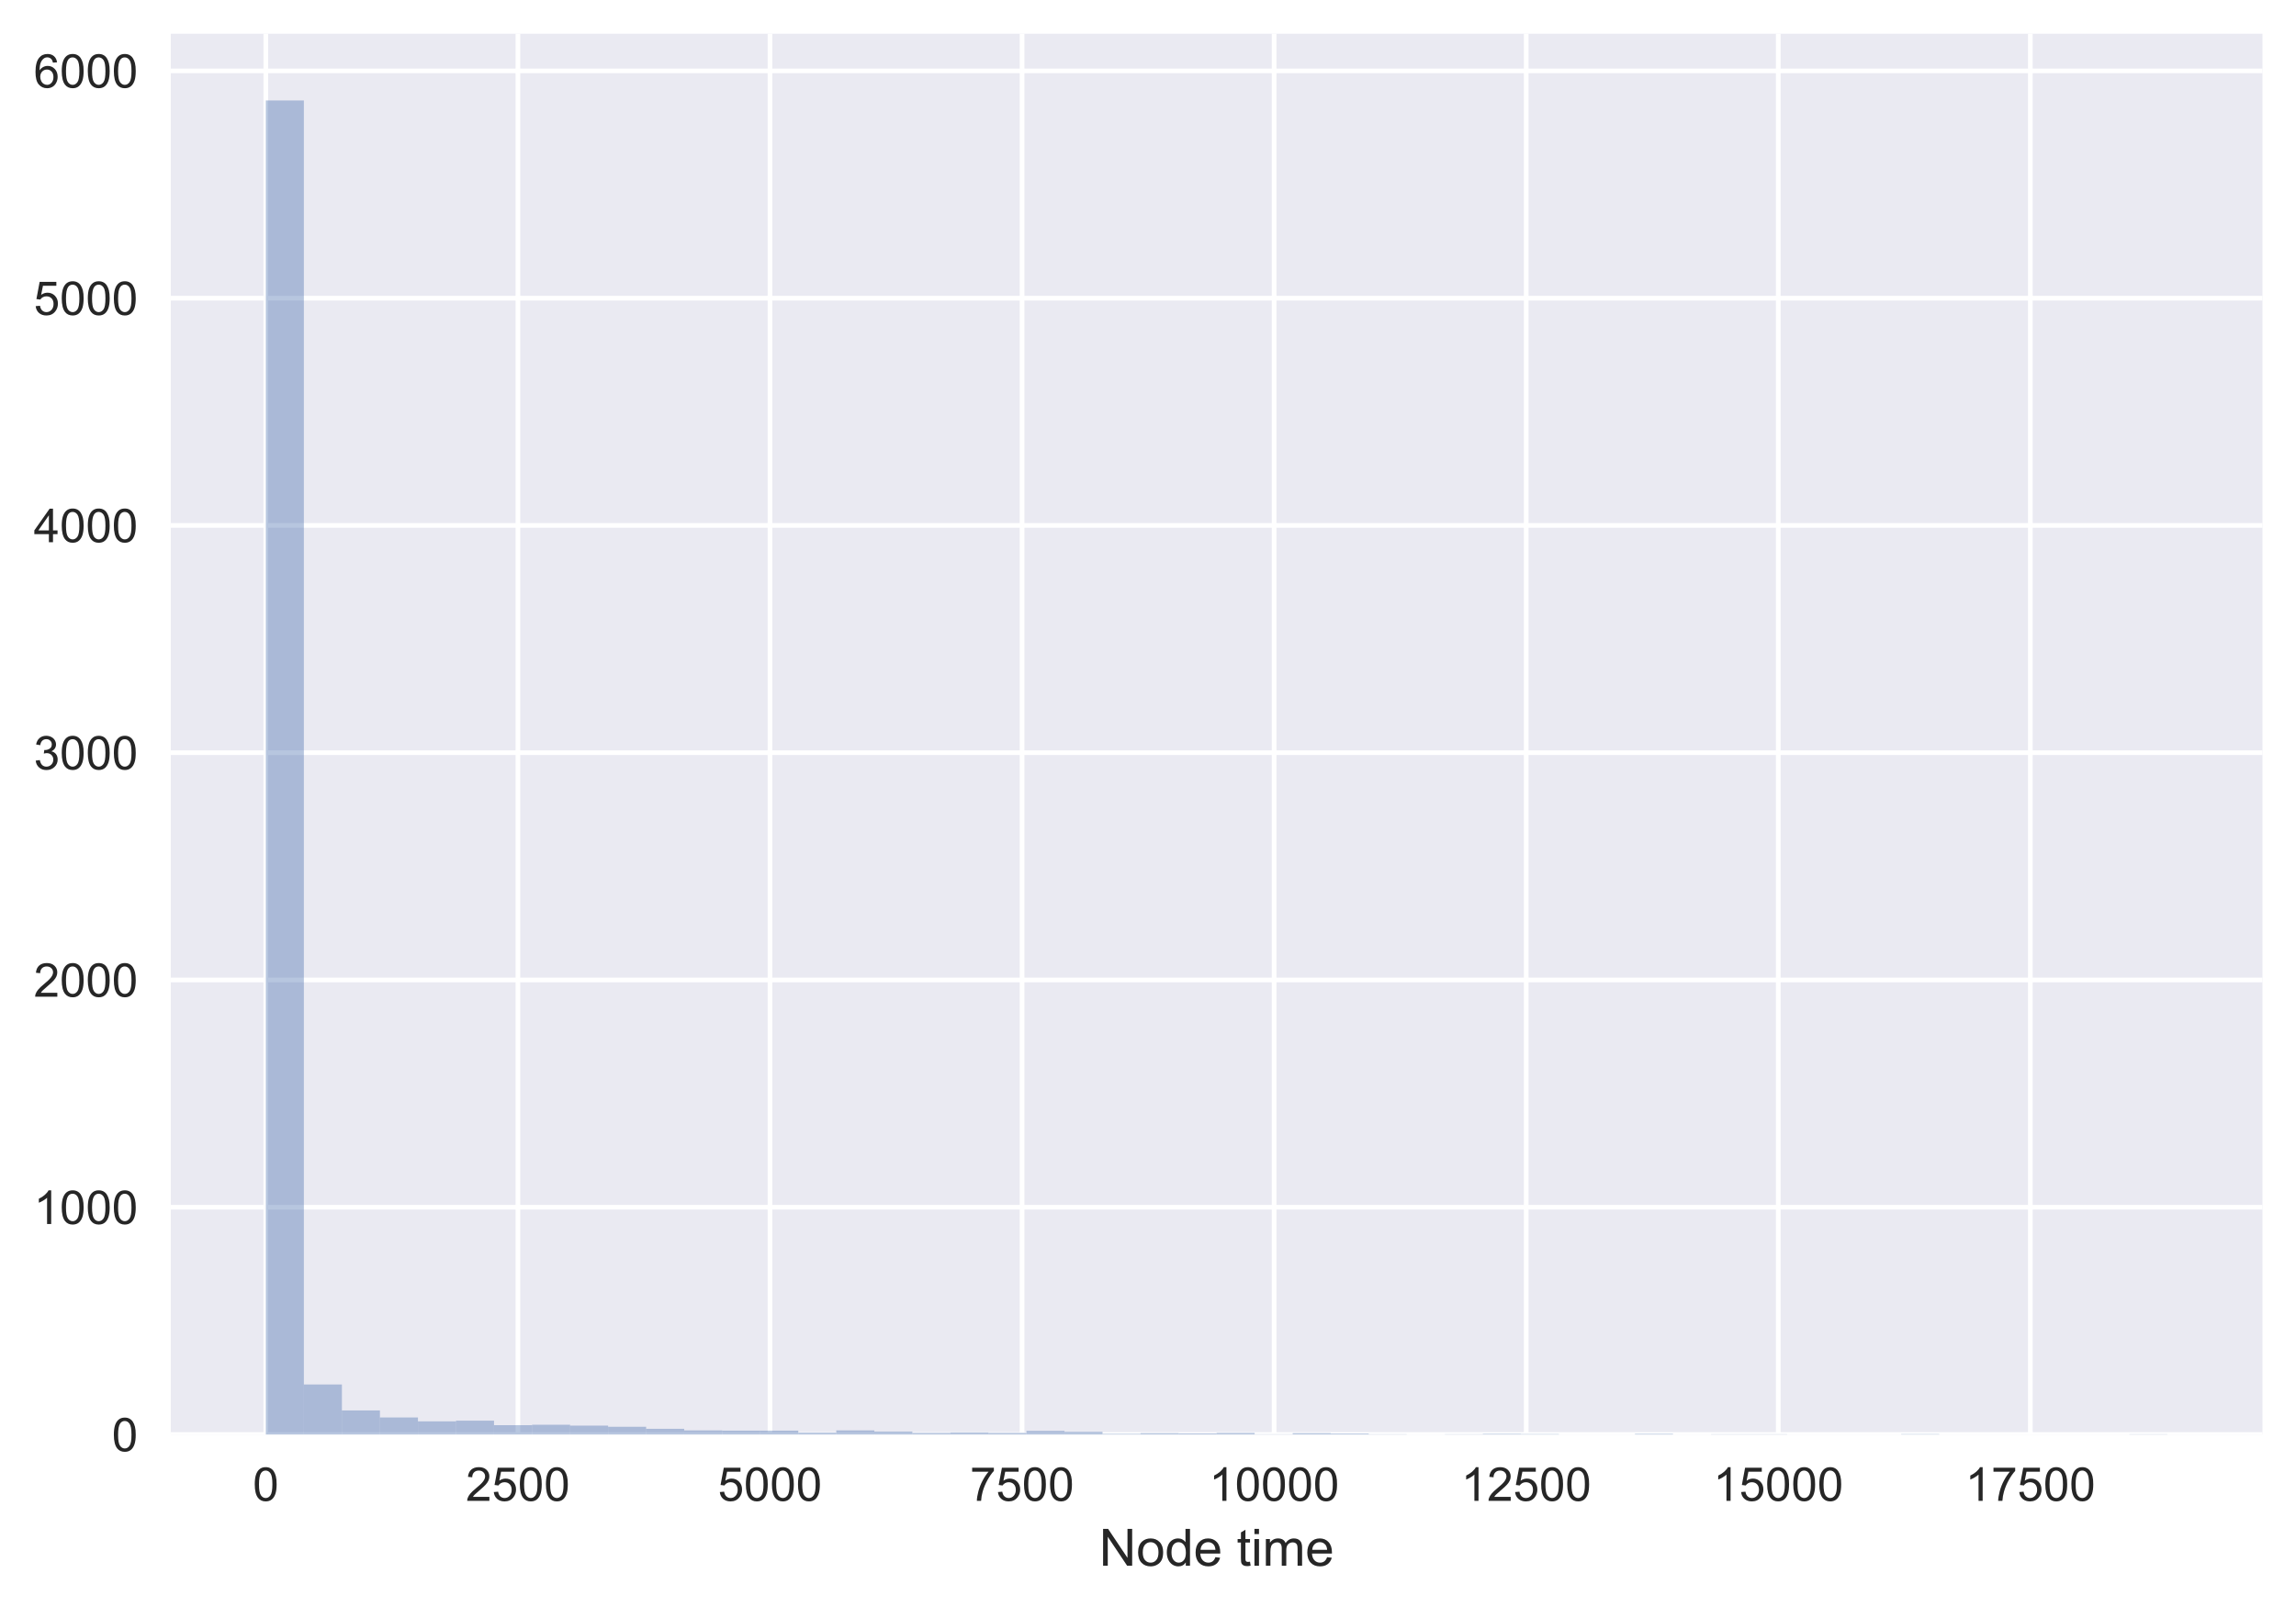 <?xml version="1.0" encoding="utf-8" standalone="no"?>
<!DOCTYPE svg PUBLIC "-//W3C//DTD SVG 1.1//EN"
  "http://www.w3.org/Graphics/SVG/1.1/DTD/svg11.dtd">
<!-- Created with matplotlib (http://matplotlib.org/) -->
<svg height="343pt" version="1.1" viewBox="0 0 490 343" width="490pt" xmlns="http://www.w3.org/2000/svg" xmlns:xlink="http://www.w3.org/1999/xlink">
 <defs>
  <style type="text/css">
*{stroke-linecap:butt;stroke-linejoin:round;}
  </style>
 </defs>
 <g id="figure_1">
  <g id="patch_1">
   <path d="M 0 343.585 
L 490.044 343.585 
L 490.044 0 
L 0 0 
z
" style="fill:#ffffff;"/>
  </g>
  <g id="axes_1">
   <g id="patch_2">
    <path d="M 36.444 306.18 
L 482.844 306.18 
L 482.844 7.2 
L 36.444 7.2 
z
" style="fill:#eaeaf2;"/>
   </g>
   <g id="matplotlib.axis_1">
    <g id="xtick_1">
     <g id="line2d_1">
      <path clip-path="url(#p81ad315845)" d="M 56.735 306.18 
L 56.735 7.2 
" style="fill:none;stroke:#ffffff;stroke-linecap:round;"/>
     </g>
     <g id="line2d_2"/>
     <g id="text_1">
      <!-- 0 -->
      <defs>
       <path d="M 4.156 35.297 
Q 4.156 48 6.766 55.734 
Q 9.375 63.484 14.516 67.672 
Q 19.672 71.875 27.484 71.875 
Q 33.25 71.875 37.594 69.547 
Q 41.938 67.234 44.766 62.859 
Q 47.609 58.5 49.219 52.219 
Q 50.828 45.953 50.828 35.297 
Q 50.828 22.703 48.234 14.969 
Q 45.656 7.234 40.5 3 
Q 35.359 -1.219 27.484 -1.219 
Q 17.141 -1.219 11.234 6.203 
Q 4.156 15.141 4.156 35.297 
z
M 13.188 35.297 
Q 13.188 17.672 17.312 11.828 
Q 21.438 6 27.484 6 
Q 33.547 6 37.672 11.859 
Q 41.797 17.719 41.797 35.297 
Q 41.797 52.984 37.672 58.781 
Q 33.547 64.594 27.391 64.594 
Q 21.344 64.594 17.719 59.469 
Q 13.188 52.938 13.188 35.297 
z
" id="ArialMT-30"/>
      </defs>
      <g style="fill:#262626;" transform="translate(53.954 320.338)scale(0.1 -0.1)">
       <use xlink:href="#ArialMT-30"/>
      </g>
     </g>
    </g>
    <g id="xtick_2">
     <g id="line2d_3">
      <path clip-path="url(#p81ad315845)" d="M 110.53 306.18 
L 110.53 7.2 
" style="fill:none;stroke:#ffffff;stroke-linecap:round;"/>
     </g>
     <g id="line2d_4"/>
     <g id="text_2">
      <!-- 2500 -->
      <defs>
       <path d="M 50.344 8.453 
L 50.344 0 
L 3.031 0 
Q 2.938 3.172 4.047 6.109 
Q 5.859 10.938 9.828 15.625 
Q 13.812 20.312 21.344 26.469 
Q 33.016 36.031 37.109 41.625 
Q 41.219 47.219 41.219 52.203 
Q 41.219 57.422 37.469 61 
Q 33.734 64.594 27.734 64.594 
Q 21.391 64.594 17.578 60.781 
Q 13.766 56.984 13.719 50.25 
L 4.688 51.172 
Q 5.609 61.281 11.656 66.578 
Q 17.719 71.875 27.938 71.875 
Q 38.234 71.875 44.234 66.156 
Q 50.25 60.453 50.25 52 
Q 50.25 47.703 48.484 43.547 
Q 46.734 39.406 42.656 34.812 
Q 38.578 30.219 29.109 22.219 
Q 21.188 15.578 18.938 13.203 
Q 16.703 10.844 15.234 8.453 
z
" id="ArialMT-32"/>
       <path d="M 4.156 18.75 
L 13.375 19.531 
Q 14.406 12.797 18.141 9.391 
Q 21.875 6 27.156 6 
Q 33.5 6 37.891 10.781 
Q 42.281 15.578 42.281 23.484 
Q 42.281 31 38.062 35.344 
Q 33.844 39.703 27 39.703 
Q 22.75 39.703 19.328 37.766 
Q 15.922 35.844 13.969 32.766 
L 5.719 33.844 
L 12.641 70.609 
L 48.25 70.609 
L 48.25 62.203 
L 19.672 62.203 
L 15.828 42.969 
Q 22.266 47.469 29.344 47.469 
Q 38.719 47.469 45.156 40.969 
Q 51.609 34.469 51.609 24.266 
Q 51.609 14.547 45.953 7.469 
Q 39.062 -1.219 27.156 -1.219 
Q 17.391 -1.219 11.203 4.25 
Q 5.031 9.719 4.156 18.75 
z
" id="ArialMT-35"/>
      </defs>
      <g style="fill:#262626;" transform="translate(99.408 320.338)scale(0.1 -0.1)">
       <use xlink:href="#ArialMT-32"/>
       <use x="55.615" xlink:href="#ArialMT-35"/>
       <use x="111.23" xlink:href="#ArialMT-30"/>
       <use x="166.846" xlink:href="#ArialMT-30"/>
      </g>
     </g>
    </g>
    <g id="xtick_3">
     <g id="line2d_5">
      <path clip-path="url(#p81ad315845)" d="M 164.326 306.18 
L 164.326 7.2 
" style="fill:none;stroke:#ffffff;stroke-linecap:round;"/>
     </g>
     <g id="line2d_6"/>
     <g id="text_3">
      <!-- 5000 -->
      <g style="fill:#262626;" transform="translate(153.204 320.338)scale(0.1 -0.1)">
       <use xlink:href="#ArialMT-35"/>
       <use x="55.615" xlink:href="#ArialMT-30"/>
       <use x="111.23" xlink:href="#ArialMT-30"/>
       <use x="166.846" xlink:href="#ArialMT-30"/>
      </g>
     </g>
    </g>
    <g id="xtick_4">
     <g id="line2d_7">
      <path clip-path="url(#p81ad315845)" d="M 218.122 306.18 
L 218.122 7.2 
" style="fill:none;stroke:#ffffff;stroke-linecap:round;"/>
     </g>
     <g id="line2d_8"/>
     <g id="text_4">
      <!-- 7500 -->
      <defs>
       <path d="M 4.734 62.203 
L 4.734 70.656 
L 51.078 70.656 
L 51.078 63.812 
Q 44.234 56.547 37.516 44.484 
Q 30.812 32.422 27.156 19.672 
Q 24.516 10.688 23.781 0 
L 14.75 0 
Q 14.891 8.453 18.062 20.406 
Q 21.234 32.375 27.172 43.484 
Q 33.109 54.594 39.797 62.203 
z
" id="ArialMT-37"/>
      </defs>
      <g style="fill:#262626;" transform="translate(207 320.338)scale(0.1 -0.1)">
       <use xlink:href="#ArialMT-37"/>
       <use x="55.615" xlink:href="#ArialMT-35"/>
       <use x="111.23" xlink:href="#ArialMT-30"/>
       <use x="166.846" xlink:href="#ArialMT-30"/>
      </g>
     </g>
    </g>
    <g id="xtick_5">
     <g id="line2d_9">
      <path clip-path="url(#p81ad315845)" d="M 271.917 306.18 
L 271.917 7.2 
" style="fill:none;stroke:#ffffff;stroke-linecap:round;"/>
     </g>
     <g id="line2d_10"/>
     <g id="text_5">
      <!-- 10000 -->
      <defs>
       <path d="M 37.25 0 
L 28.469 0 
L 28.469 56 
Q 25.297 52.984 20.141 49.953 
Q 14.984 46.922 10.891 45.406 
L 10.891 53.906 
Q 18.266 57.375 23.781 62.297 
Q 29.297 67.234 31.594 71.875 
L 37.25 71.875 
z
" id="ArialMT-31"/>
      </defs>
      <g style="fill:#262626;" transform="translate(258.015 320.338)scale(0.1 -0.1)">
       <use xlink:href="#ArialMT-31"/>
       <use x="55.615" xlink:href="#ArialMT-30"/>
       <use x="111.23" xlink:href="#ArialMT-30"/>
       <use x="166.846" xlink:href="#ArialMT-30"/>
       <use x="222.461" xlink:href="#ArialMT-30"/>
      </g>
     </g>
    </g>
    <g id="xtick_6">
     <g id="line2d_11">
      <path clip-path="url(#p81ad315845)" d="M 325.713 306.18 
L 325.713 7.2 
" style="fill:none;stroke:#ffffff;stroke-linecap:round;"/>
     </g>
     <g id="line2d_12"/>
     <g id="text_6">
      <!-- 12500 -->
      <g style="fill:#262626;" transform="translate(311.811 320.338)scale(0.1 -0.1)">
       <use xlink:href="#ArialMT-31"/>
       <use x="55.615" xlink:href="#ArialMT-32"/>
       <use x="111.23" xlink:href="#ArialMT-35"/>
       <use x="166.846" xlink:href="#ArialMT-30"/>
       <use x="222.461" xlink:href="#ArialMT-30"/>
      </g>
     </g>
    </g>
    <g id="xtick_7">
     <g id="line2d_13">
      <path clip-path="url(#p81ad315845)" d="M 379.509 306.18 
L 379.509 7.2 
" style="fill:none;stroke:#ffffff;stroke-linecap:round;"/>
     </g>
     <g id="line2d_14"/>
     <g id="text_7">
      <!-- 15000 -->
      <g style="fill:#262626;" transform="translate(365.606 320.338)scale(0.1 -0.1)">
       <use xlink:href="#ArialMT-31"/>
       <use x="55.615" xlink:href="#ArialMT-35"/>
       <use x="111.23" xlink:href="#ArialMT-30"/>
       <use x="166.846" xlink:href="#ArialMT-30"/>
       <use x="222.461" xlink:href="#ArialMT-30"/>
      </g>
     </g>
    </g>
    <g id="xtick_8">
     <g id="line2d_15">
      <path clip-path="url(#p81ad315845)" d="M 433.304 306.18 
L 433.304 7.2 
" style="fill:none;stroke:#ffffff;stroke-linecap:round;"/>
     </g>
     <g id="line2d_16"/>
     <g id="text_8">
      <!-- 17500 -->
      <g style="fill:#262626;" transform="translate(419.402 320.338)scale(0.1 -0.1)">
       <use xlink:href="#ArialMT-31"/>
       <use x="55.615" xlink:href="#ArialMT-37"/>
       <use x="111.23" xlink:href="#ArialMT-35"/>
       <use x="166.846" xlink:href="#ArialMT-30"/>
       <use x="222.461" xlink:href="#ArialMT-30"/>
      </g>
     </g>
    </g>
    <g id="text_9">
     <!-- Node time -->
     <defs>
      <path d="M 7.625 0 
L 7.625 71.578 
L 17.328 71.578 
L 54.938 15.375 
L 54.938 71.578 
L 64.016 71.578 
L 64.016 0 
L 54.297 0 
L 16.703 56.25 
L 16.703 0 
z
" id="ArialMT-4e"/>
      <path d="M 3.328 25.922 
Q 3.328 40.328 11.328 47.266 
Q 18.016 53.031 27.641 53.031 
Q 38.328 53.031 45.109 46.016 
Q 51.906 39.016 51.906 26.656 
Q 51.906 16.656 48.906 10.906 
Q 45.906 5.172 40.156 2 
Q 34.422 -1.172 27.641 -1.172 
Q 16.75 -1.172 10.031 5.812 
Q 3.328 12.797 3.328 25.922 
z
M 12.359 25.922 
Q 12.359 15.969 16.703 11.016 
Q 21.047 6.062 27.641 6.062 
Q 34.188 6.062 38.531 11.031 
Q 42.875 16.016 42.875 26.219 
Q 42.875 35.844 38.5 40.797 
Q 34.125 45.75 27.641 45.75 
Q 21.047 45.75 16.703 40.812 
Q 12.359 35.891 12.359 25.922 
z
" id="ArialMT-6f"/>
      <path d="M 40.234 0 
L 40.234 6.547 
Q 35.297 -1.172 25.734 -1.172 
Q 19.531 -1.172 14.328 2.25 
Q 9.125 5.672 6.266 11.797 
Q 3.422 17.922 3.422 25.875 
Q 3.422 33.641 6 39.969 
Q 8.594 46.297 13.766 49.656 
Q 18.953 53.031 25.344 53.031 
Q 30.031 53.031 33.688 51.047 
Q 37.359 49.078 39.656 45.906 
L 39.656 71.578 
L 48.391 71.578 
L 48.391 0 
z
M 12.453 25.875 
Q 12.453 15.922 16.641 10.984 
Q 20.844 6.062 26.562 6.062 
Q 32.328 6.062 36.344 10.766 
Q 40.375 15.484 40.375 25.141 
Q 40.375 35.797 36.266 40.766 
Q 32.172 45.75 26.172 45.75 
Q 20.312 45.75 16.375 40.969 
Q 12.453 36.188 12.453 25.875 
z
" id="ArialMT-64"/>
      <path d="M 42.094 16.703 
L 51.172 15.578 
Q 49.031 7.625 43.219 3.219 
Q 37.406 -1.172 28.375 -1.172 
Q 17 -1.172 10.328 5.828 
Q 3.656 12.844 3.656 25.484 
Q 3.656 38.578 10.391 45.797 
Q 17.141 53.031 27.875 53.031 
Q 38.281 53.031 44.875 45.953 
Q 51.469 38.875 51.469 26.031 
Q 51.469 25.25 51.422 23.688 
L 12.75 23.688 
Q 13.234 15.141 17.578 10.594 
Q 21.922 6.062 28.422 6.062 
Q 33.25 6.062 36.672 8.594 
Q 40.094 11.141 42.094 16.703 
z
M 13.234 30.906 
L 42.188 30.906 
Q 41.609 37.453 38.875 40.719 
Q 34.672 45.797 27.984 45.797 
Q 21.922 45.797 17.797 41.75 
Q 13.672 37.703 13.234 30.906 
z
" id="ArialMT-65"/>
      <path id="ArialMT-20"/>
      <path d="M 25.781 7.859 
L 27.047 0.094 
Q 23.344 -0.688 20.406 -0.688 
Q 15.625 -0.688 12.984 0.828 
Q 10.359 2.344 9.281 4.812 
Q 8.203 7.281 8.203 15.188 
L 8.203 45.016 
L 1.766 45.016 
L 1.766 51.859 
L 8.203 51.859 
L 8.203 64.703 
L 16.938 69.969 
L 16.938 51.859 
L 25.781 51.859 
L 25.781 45.016 
L 16.938 45.016 
L 16.938 14.703 
Q 16.938 10.938 17.406 9.859 
Q 17.875 8.797 18.922 8.156 
Q 19.969 7.516 21.922 7.516 
Q 23.391 7.516 25.781 7.859 
z
" id="ArialMT-74"/>
      <path d="M 6.641 61.469 
L 6.641 71.578 
L 15.438 71.578 
L 15.438 61.469 
z
M 6.641 0 
L 6.641 51.859 
L 15.438 51.859 
L 15.438 0 
z
" id="ArialMT-69"/>
      <path d="M 6.594 0 
L 6.594 51.859 
L 14.453 51.859 
L 14.453 44.578 
Q 16.891 48.391 20.938 50.703 
Q 25 53.031 30.172 53.031 
Q 35.938 53.031 39.625 50.641 
Q 43.312 48.25 44.828 43.953 
Q 50.984 53.031 60.844 53.031 
Q 68.562 53.031 72.703 48.75 
Q 76.859 44.484 76.859 35.594 
L 76.859 0 
L 68.109 0 
L 68.109 32.672 
Q 68.109 37.938 67.25 40.25 
Q 66.406 42.578 64.156 43.984 
Q 61.922 45.406 58.891 45.406 
Q 53.422 45.406 49.797 41.766 
Q 46.188 38.141 46.188 30.125 
L 46.188 0 
L 37.406 0 
L 37.406 33.688 
Q 37.406 39.547 35.25 42.469 
Q 33.109 45.406 28.219 45.406 
Q 24.516 45.406 21.359 43.453 
Q 18.219 41.5 16.797 37.734 
Q 15.375 33.984 15.375 26.906 
L 15.375 0 
z
" id="ArialMT-6d"/>
     </defs>
     <g style="fill:#262626;" transform="translate(234.578 334.199)scale(0.11 -0.11)">
      <use xlink:href="#ArialMT-4e"/>
      <use x="72.217" xlink:href="#ArialMT-6f"/>
      <use x="127.832" xlink:href="#ArialMT-64"/>
      <use x="183.447" xlink:href="#ArialMT-65"/>
      <use x="239.062" xlink:href="#ArialMT-20"/>
      <use x="266.846" xlink:href="#ArialMT-74"/>
      <use x="294.629" xlink:href="#ArialMT-69"/>
      <use x="316.846" xlink:href="#ArialMT-6d"/>
      <use x="400.146" xlink:href="#ArialMT-65"/>
     </g>
    </g>
   </g>
   <g id="matplotlib.axis_2">
    <g id="ytick_1">
     <g id="line2d_17">
      <path clip-path="url(#p81ad315845)" d="M 36.444 306.18 
L 482.844 306.18 
" style="fill:none;stroke:#ffffff;stroke-linecap:round;"/>
     </g>
     <g id="line2d_18"/>
     <g id="text_10">
      <!-- 0 -->
      <g style="fill:#262626;" transform="translate(23.883 309.759)scale(0.1 -0.1)">
       <use xlink:href="#ArialMT-30"/>
      </g>
     </g>
    </g>
    <g id="ytick_2">
     <g id="line2d_19">
      <path clip-path="url(#p81ad315845)" d="M 36.444 257.672 
L 482.844 257.672 
" style="fill:none;stroke:#ffffff;stroke-linecap:round;"/>
     </g>
     <g id="line2d_20"/>
     <g id="text_11">
      <!-- 1000 -->
      <g style="fill:#262626;" transform="translate(7.2 261.251)scale(0.1 -0.1)">
       <use xlink:href="#ArialMT-31"/>
       <use x="55.615" xlink:href="#ArialMT-30"/>
       <use x="111.23" xlink:href="#ArialMT-30"/>
       <use x="166.846" xlink:href="#ArialMT-30"/>
      </g>
     </g>
    </g>
    <g id="ytick_3">
     <g id="line2d_21">
      <path clip-path="url(#p81ad315845)" d="M 36.444 209.164 
L 482.844 209.164 
" style="fill:none;stroke:#ffffff;stroke-linecap:round;"/>
     </g>
     <g id="line2d_22"/>
     <g id="text_12">
      <!-- 2000 -->
      <g style="fill:#262626;" transform="translate(7.2 212.743)scale(0.1 -0.1)">
       <use xlink:href="#ArialMT-32"/>
       <use x="55.615" xlink:href="#ArialMT-30"/>
       <use x="111.23" xlink:href="#ArialMT-30"/>
       <use x="166.846" xlink:href="#ArialMT-30"/>
      </g>
     </g>
    </g>
    <g id="ytick_4">
     <g id="line2d_23">
      <path clip-path="url(#p81ad315845)" d="M 36.444 160.656 
L 482.844 160.656 
" style="fill:none;stroke:#ffffff;stroke-linecap:round;"/>
     </g>
     <g id="line2d_24"/>
     <g id="text_13">
      <!-- 3000 -->
      <defs>
       <path d="M 4.203 18.891 
L 12.984 20.062 
Q 14.5 12.594 18.141 9.297 
Q 21.781 6 27 6 
Q 33.203 6 37.469 10.297 
Q 41.75 14.594 41.75 20.953 
Q 41.75 27 37.797 30.922 
Q 33.844 34.859 27.734 34.859 
Q 25.25 34.859 21.531 33.891 
L 22.516 41.609 
Q 23.391 41.5 23.922 41.5 
Q 29.547 41.5 34.031 44.422 
Q 38.531 47.359 38.531 53.469 
Q 38.531 58.297 35.25 61.469 
Q 31.984 64.656 26.812 64.656 
Q 21.688 64.656 18.266 61.422 
Q 14.844 58.203 13.875 51.766 
L 5.078 53.328 
Q 6.688 62.156 12.391 67.016 
Q 18.109 71.875 26.609 71.875 
Q 32.469 71.875 37.391 69.359 
Q 42.328 66.844 44.938 62.5 
Q 47.562 58.156 47.562 53.266 
Q 47.562 48.641 45.062 44.828 
Q 42.578 41.016 37.703 38.766 
Q 44.047 37.312 47.562 32.688 
Q 51.078 28.078 51.078 21.141 
Q 51.078 11.766 44.234 5.25 
Q 37.406 -1.266 26.953 -1.266 
Q 17.531 -1.266 11.297 4.344 
Q 5.078 9.969 4.203 18.891 
z
" id="ArialMT-33"/>
      </defs>
      <g style="fill:#262626;" transform="translate(7.2 164.234)scale(0.1 -0.1)">
       <use xlink:href="#ArialMT-33"/>
       <use x="55.615" xlink:href="#ArialMT-30"/>
       <use x="111.23" xlink:href="#ArialMT-30"/>
       <use x="166.846" xlink:href="#ArialMT-30"/>
      </g>
     </g>
    </g>
    <g id="ytick_5">
     <g id="line2d_25">
      <path clip-path="url(#p81ad315845)" d="M 36.444 112.147 
L 482.844 112.147 
" style="fill:none;stroke:#ffffff;stroke-linecap:round;"/>
     </g>
     <g id="line2d_26"/>
     <g id="text_14">
      <!-- 4000 -->
      <defs>
       <path d="M 32.328 0 
L 32.328 17.141 
L 1.266 17.141 
L 1.266 25.203 
L 33.938 71.578 
L 41.109 71.578 
L 41.109 25.203 
L 50.781 25.203 
L 50.781 17.141 
L 41.109 17.141 
L 41.109 0 
z
M 32.328 25.203 
L 32.328 57.469 
L 9.906 25.203 
z
" id="ArialMT-34"/>
      </defs>
      <g style="fill:#262626;" transform="translate(7.2 115.726)scale(0.1 -0.1)">
       <use xlink:href="#ArialMT-34"/>
       <use x="55.615" xlink:href="#ArialMT-30"/>
       <use x="111.23" xlink:href="#ArialMT-30"/>
       <use x="166.846" xlink:href="#ArialMT-30"/>
      </g>
     </g>
    </g>
    <g id="ytick_6">
     <g id="line2d_27">
      <path clip-path="url(#p81ad315845)" d="M 36.444 63.639 
L 482.844 63.639 
" style="fill:none;stroke:#ffffff;stroke-linecap:round;"/>
     </g>
     <g id="line2d_28"/>
     <g id="text_15">
      <!-- 5000 -->
      <g style="fill:#262626;" transform="translate(7.2 67.218)scale(0.1 -0.1)">
       <use xlink:href="#ArialMT-35"/>
       <use x="55.615" xlink:href="#ArialMT-30"/>
       <use x="111.23" xlink:href="#ArialMT-30"/>
       <use x="166.846" xlink:href="#ArialMT-30"/>
      </g>
     </g>
    </g>
    <g id="ytick_7">
     <g id="line2d_29">
      <path clip-path="url(#p81ad315845)" d="M 36.444 15.131 
L 482.844 15.131 
" style="fill:none;stroke:#ffffff;stroke-linecap:round;"/>
     </g>
     <g id="line2d_30"/>
     <g id="text_16">
      <!-- 6000 -->
      <defs>
       <path d="M 49.75 54.047 
L 41.016 53.375 
Q 39.844 58.547 37.703 60.891 
Q 34.125 64.656 28.906 64.656 
Q 24.703 64.656 21.531 62.312 
Q 17.391 59.281 14.984 53.469 
Q 12.594 47.656 12.5 36.922 
Q 15.672 41.75 20.266 44.094 
Q 24.859 46.438 29.891 46.438 
Q 38.672 46.438 44.844 39.969 
Q 51.031 33.5 51.031 23.25 
Q 51.031 16.5 48.125 10.719 
Q 45.219 4.938 40.141 1.859 
Q 35.062 -1.219 28.609 -1.219 
Q 17.625 -1.219 10.688 6.859 
Q 3.766 14.938 3.766 33.5 
Q 3.766 54.25 11.422 63.672 
Q 18.109 71.875 29.438 71.875 
Q 37.891 71.875 43.281 67.141 
Q 48.688 62.406 49.75 54.047 
z
M 13.875 23.188 
Q 13.875 18.656 15.797 14.5 
Q 17.719 10.359 21.188 8.172 
Q 24.656 6 28.469 6 
Q 34.031 6 38.031 10.484 
Q 42.047 14.984 42.047 22.703 
Q 42.047 30.125 38.078 34.391 
Q 34.125 38.672 28.125 38.672 
Q 22.172 38.672 18.016 34.391 
Q 13.875 30.125 13.875 23.188 
z
" id="ArialMT-36"/>
      </defs>
      <g style="fill:#262626;" transform="translate(7.2 18.71)scale(0.1 -0.1)">
       <use xlink:href="#ArialMT-36"/>
       <use x="55.615" xlink:href="#ArialMT-30"/>
       <use x="111.23" xlink:href="#ArialMT-30"/>
       <use x="166.846" xlink:href="#ArialMT-30"/>
      </g>
     </g>
    </g>
   </g>
   <g id="patch_3">
    <path clip-path="url(#p81ad315845)" d="M 56.735 306.18 
L 64.851 306.18 
L 64.851 21.437 
L 56.735 21.437 
z
" style="fill:#4c72b0;opacity:0.4;"/>
   </g>
   <g id="patch_4">
    <path clip-path="url(#p81ad315845)" d="M 64.851 306.18 
L 72.967 306.18 
L 72.967 295.508 
L 64.851 295.508 
z
" style="fill:#4c72b0;opacity:0.4;"/>
   </g>
   <g id="patch_5">
    <path clip-path="url(#p81ad315845)" d="M 72.967 306.18 
L 81.084 306.18 
L 81.084 301.038 
L 72.967 301.038 
z
" style="fill:#4c72b0;opacity:0.4;"/>
   </g>
   <g id="patch_6">
    <path clip-path="url(#p81ad315845)" d="M 81.084 306.18 
L 89.2 306.18 
L 89.2 302.542 
L 81.084 302.542 
z
" style="fill:#4c72b0;opacity:0.4;"/>
   </g>
   <g id="patch_7">
    <path clip-path="url(#p81ad315845)" d="M 89.2 306.18 
L 97.316 306.18 
L 97.316 303.367 
L 89.2 303.367 
z
" style="fill:#4c72b0;opacity:0.4;"/>
   </g>
   <g id="patch_8">
    <path clip-path="url(#p81ad315845)" d="M 97.316 306.18 
L 105.433 306.18 
L 105.433 303.221 
L 97.316 303.221 
z
" style="fill:#4c72b0;opacity:0.4;"/>
   </g>
   <g id="patch_9">
    <path clip-path="url(#p81ad315845)" d="M 105.433 306.18 
L 113.549 306.18 
L 113.549 304.191 
L 105.433 304.191 
z
" style="fill:#4c72b0;opacity:0.4;"/>
   </g>
   <g id="patch_10">
    <path clip-path="url(#p81ad315845)" d="M 113.549 306.18 
L 121.666 306.18 
L 121.666 304.094 
L 113.549 304.094 
z
" style="fill:#4c72b0;opacity:0.4;"/>
   </g>
   <g id="patch_11">
    <path clip-path="url(#p81ad315845)" d="M 121.666 306.18 
L 129.782 306.18 
L 129.782 304.288 
L 121.666 304.288 
z
" style="fill:#4c72b0;opacity:0.4;"/>
   </g>
   <g id="patch_12">
    <path clip-path="url(#p81ad315845)" d="M 129.782 306.18 
L 137.898 306.18 
L 137.898 304.531 
L 129.782 304.531 
z
" style="fill:#4c72b0;opacity:0.4;"/>
   </g>
   <g id="patch_13">
    <path clip-path="url(#p81ad315845)" d="M 137.898 306.18 
L 146.015 306.18 
L 146.015 304.967 
L 137.898 304.967 
z
" style="fill:#4c72b0;opacity:0.4;"/>
   </g>
   <g id="patch_14">
    <path clip-path="url(#p81ad315845)" d="M 146.015 306.18 
L 154.131 306.18 
L 154.131 305.307 
L 146.015 305.307 
z
" style="fill:#4c72b0;opacity:0.4;"/>
   </g>
   <g id="patch_15">
    <path clip-path="url(#p81ad315845)" d="M 154.131 306.18 
L 162.247 306.18 
L 162.247 305.355 
L 154.131 305.355 
z
" style="fill:#4c72b0;opacity:0.4;"/>
   </g>
   <g id="patch_16">
    <path clip-path="url(#p81ad315845)" d="M 162.247 306.18 
L 170.364 306.18 
L 170.364 305.355 
L 162.247 305.355 
z
" style="fill:#4c72b0;opacity:0.4;"/>
   </g>
   <g id="patch_17">
    <path clip-path="url(#p81ad315845)" d="M 170.364 306.18 
L 178.48 306.18 
L 178.48 305.792 
L 170.364 305.792 
z
" style="fill:#4c72b0;opacity:0.4;"/>
   </g>
   <g id="patch_18">
    <path clip-path="url(#p81ad315845)" d="M 178.48 306.18 
L 186.596 306.18 
L 186.596 305.307 
L 178.48 305.307 
z
" style="fill:#4c72b0;opacity:0.4;"/>
   </g>
   <g id="patch_19">
    <path clip-path="url(#p81ad315845)" d="M 186.596 306.18 
L 194.713 306.18 
L 194.713 305.549 
L 186.596 305.549 
z
" style="fill:#4c72b0;opacity:0.4;"/>
   </g>
   <g id="patch_20">
    <path clip-path="url(#p81ad315845)" d="M 194.713 306.18 
L 202.829 306.18 
L 202.829 305.84 
L 194.713 305.84 
z
" style="fill:#4c72b0;opacity:0.4;"/>
   </g>
   <g id="patch_21">
    <path clip-path="url(#p81ad315845)" d="M 202.829 306.18 
L 210.946 306.18 
L 210.946 305.743 
L 202.829 305.743 
z
" style="fill:#4c72b0;opacity:0.4;"/>
   </g>
   <g id="patch_22">
    <path clip-path="url(#p81ad315845)" d="M 210.946 306.18 
L 219.062 306.18 
L 219.062 305.84 
L 210.946 305.84 
z
" style="fill:#4c72b0;opacity:0.4;"/>
   </g>
   <g id="patch_23">
    <path clip-path="url(#p81ad315845)" d="M 219.062 306.18 
L 227.178 306.18 
L 227.178 305.404 
L 219.062 305.404 
z
" style="fill:#4c72b0;opacity:0.4;"/>
   </g>
   <g id="patch_24">
    <path clip-path="url(#p81ad315845)" d="M 227.178 306.18 
L 235.295 306.18 
L 235.295 305.598 
L 227.178 305.598 
z
" style="fill:#4c72b0;opacity:0.4;"/>
   </g>
   <g id="patch_25">
    <path clip-path="url(#p81ad315845)" d="M 235.295 306.18 
L 243.411 306.18 
L 243.411 306.034 
L 235.295 306.034 
z
" style="fill:#4c72b0;opacity:0.4;"/>
   </g>
   <g id="patch_26">
    <path clip-path="url(#p81ad315845)" d="M 243.411 306.18 
L 251.527 306.18 
L 251.527 305.889 
L 243.411 305.889 
z
" style="fill:#4c72b0;opacity:0.4;"/>
   </g>
   <g id="patch_27">
    <path clip-path="url(#p81ad315845)" d="M 251.527 306.18 
L 259.644 306.18 
L 259.644 305.937 
L 251.527 305.937 
z
" style="fill:#4c72b0;opacity:0.4;"/>
   </g>
   <g id="patch_28">
    <path clip-path="url(#p81ad315845)" d="M 259.644 306.18 
L 267.76 306.18 
L 267.76 305.84 
L 259.644 305.84 
z
" style="fill:#4c72b0;opacity:0.4;"/>
   </g>
   <g id="patch_29">
    <path clip-path="url(#p81ad315845)" d="M 267.76 306.18 
L 275.876 306.18 
L 275.876 306.131 
L 267.76 306.131 
z
" style="fill:#4c72b0;opacity:0.4;"/>
   </g>
   <g id="patch_30">
    <path clip-path="url(#p81ad315845)" d="M 275.876 306.18 
L 283.993 306.18 
L 283.993 305.889 
L 275.876 305.889 
z
" style="fill:#4c72b0;opacity:0.4;"/>
   </g>
   <g id="patch_31">
    <path clip-path="url(#p81ad315845)" d="M 283.993 306.18 
L 292.109 306.18 
L 292.109 305.986 
L 283.993 305.986 
z
" style="fill:#4c72b0;opacity:0.4;"/>
   </g>
   <g id="patch_32">
    <path clip-path="url(#p81ad315845)" d="M 292.109 306.18 
L 300.226 306.18 
L 300.226 306.131 
L 292.109 306.131 
z
" style="fill:#4c72b0;opacity:0.4;"/>
   </g>
   <g id="patch_33">
    <path clip-path="url(#p81ad315845)" d="M 300.226 306.18 
L 308.342 306.18 
L 308.342 306.18 
L 300.226 306.18 
z
" style="fill:#4c72b0;opacity:0.4;"/>
   </g>
   <g id="patch_34">
    <path clip-path="url(#p81ad315845)" d="M 308.342 306.18 
L 316.458 306.18 
L 316.458 306.131 
L 308.342 306.131 
z
" style="fill:#4c72b0;opacity:0.4;"/>
   </g>
   <g id="patch_35">
    <path clip-path="url(#p81ad315845)" d="M 316.458 306.18 
L 324.575 306.18 
L 324.575 306.034 
L 316.458 306.034 
z
" style="fill:#4c72b0;opacity:0.4;"/>
   </g>
   <g id="patch_36">
    <path clip-path="url(#p81ad315845)" d="M 324.575 306.18 
L 332.691 306.18 
L 332.691 306.083 
L 324.575 306.083 
z
" style="fill:#4c72b0;opacity:0.4;"/>
   </g>
   <g id="patch_37">
    <path clip-path="url(#p81ad315845)" d="M 332.691 306.18 
L 340.807 306.18 
L 340.807 306.18 
L 332.691 306.18 
z
" style="fill:#4c72b0;opacity:0.4;"/>
   </g>
   <g id="patch_38">
    <path clip-path="url(#p81ad315845)" d="M 340.807 306.18 
L 348.924 306.18 
L 348.924 306.18 
L 340.807 306.18 
z
" style="fill:#4c72b0;opacity:0.4;"/>
   </g>
   <g id="patch_39">
    <path clip-path="url(#p81ad315845)" d="M 348.924 306.18 
L 357.04 306.18 
L 357.04 306.034 
L 348.924 306.034 
z
" style="fill:#4c72b0;opacity:0.4;"/>
   </g>
   <g id="patch_40">
    <path clip-path="url(#p81ad315845)" d="M 357.04 306.18 
L 365.156 306.18 
L 365.156 306.18 
L 357.04 306.18 
z
" style="fill:#4c72b0;opacity:0.4;"/>
   </g>
   <g id="patch_41">
    <path clip-path="url(#p81ad315845)" d="M 365.156 306.18 
L 373.273 306.18 
L 373.273 306.131 
L 365.156 306.131 
z
" style="fill:#4c72b0;opacity:0.4;"/>
   </g>
   <g id="patch_42">
    <path clip-path="url(#p81ad315845)" d="M 373.273 306.18 
L 381.389 306.18 
L 381.389 306.131 
L 373.273 306.131 
z
" style="fill:#4c72b0;opacity:0.4;"/>
   </g>
   <g id="patch_43">
    <path clip-path="url(#p81ad315845)" d="M 381.389 306.18 
L 389.506 306.18 
L 389.506 306.18 
L 381.389 306.18 
z
" style="fill:#4c72b0;opacity:0.4;"/>
   </g>
   <g id="patch_44">
    <path clip-path="url(#p81ad315845)" d="M 389.506 306.18 
L 397.622 306.18 
L 397.622 306.18 
L 389.506 306.18 
z
" style="fill:#4c72b0;opacity:0.4;"/>
   </g>
   <g id="patch_45">
    <path clip-path="url(#p81ad315845)" d="M 397.622 306.18 
L 405.738 306.18 
L 405.738 306.18 
L 397.622 306.18 
z
" style="fill:#4c72b0;opacity:0.4;"/>
   </g>
   <g id="patch_46">
    <path clip-path="url(#p81ad315845)" d="M 405.738 306.18 
L 413.855 306.18 
L 413.855 306.083 
L 405.738 306.083 
z
" style="fill:#4c72b0;opacity:0.4;"/>
   </g>
   <g id="patch_47">
    <path clip-path="url(#p81ad315845)" d="M 413.855 306.18 
L 421.971 306.18 
L 421.971 306.18 
L 413.855 306.18 
z
" style="fill:#4c72b0;opacity:0.4;"/>
   </g>
   <g id="patch_48">
    <path clip-path="url(#p81ad315845)" d="M 421.971 306.18 
L 430.087 306.18 
L 430.087 306.18 
L 421.971 306.18 
z
" style="fill:#4c72b0;opacity:0.4;"/>
   </g>
   <g id="patch_49">
    <path clip-path="url(#p81ad315845)" d="M 430.087 306.18 
L 438.204 306.18 
L 438.204 306.18 
L 430.087 306.18 
z
" style="fill:#4c72b0;opacity:0.4;"/>
   </g>
   <g id="patch_50">
    <path clip-path="url(#p81ad315845)" d="M 438.204 306.18 
L 446.32 306.18 
L 446.32 306.18 
L 438.204 306.18 
z
" style="fill:#4c72b0;opacity:0.4;"/>
   </g>
   <g id="patch_51">
    <path clip-path="url(#p81ad315845)" d="M 446.32 306.18 
L 454.436 306.18 
L 454.436 306.18 
L 446.32 306.18 
z
" style="fill:#4c72b0;opacity:0.4;"/>
   </g>
   <g id="patch_52">
    <path clip-path="url(#p81ad315845)" d="M 454.436 306.18 
L 462.553 306.18 
L 462.553 306.131 
L 454.436 306.131 
z
" style="fill:#4c72b0;opacity:0.4;"/>
   </g>
   <g id="patch_53">
    <path d="M 36.444 306.18 
L 36.444 7.2 
" style="fill:none;"/>
   </g>
   <g id="patch_54">
    <path d="M 482.844 306.18 
L 482.844 7.2 
" style="fill:none;"/>
   </g>
   <g id="patch_55">
    <path d="M 36.444 306.18 
L 482.844 306.18 
" style="fill:none;"/>
   </g>
   <g id="patch_56">
    <path d="M 36.444 7.2 
L 482.844 7.2 
" style="fill:none;"/>
   </g>
  </g>
 </g>
 <defs>
  <clipPath id="p81ad315845">
   <rect height="298.98" width="446.4" x="36.444" y="7.2"/>
  </clipPath>
 </defs>
</svg>
